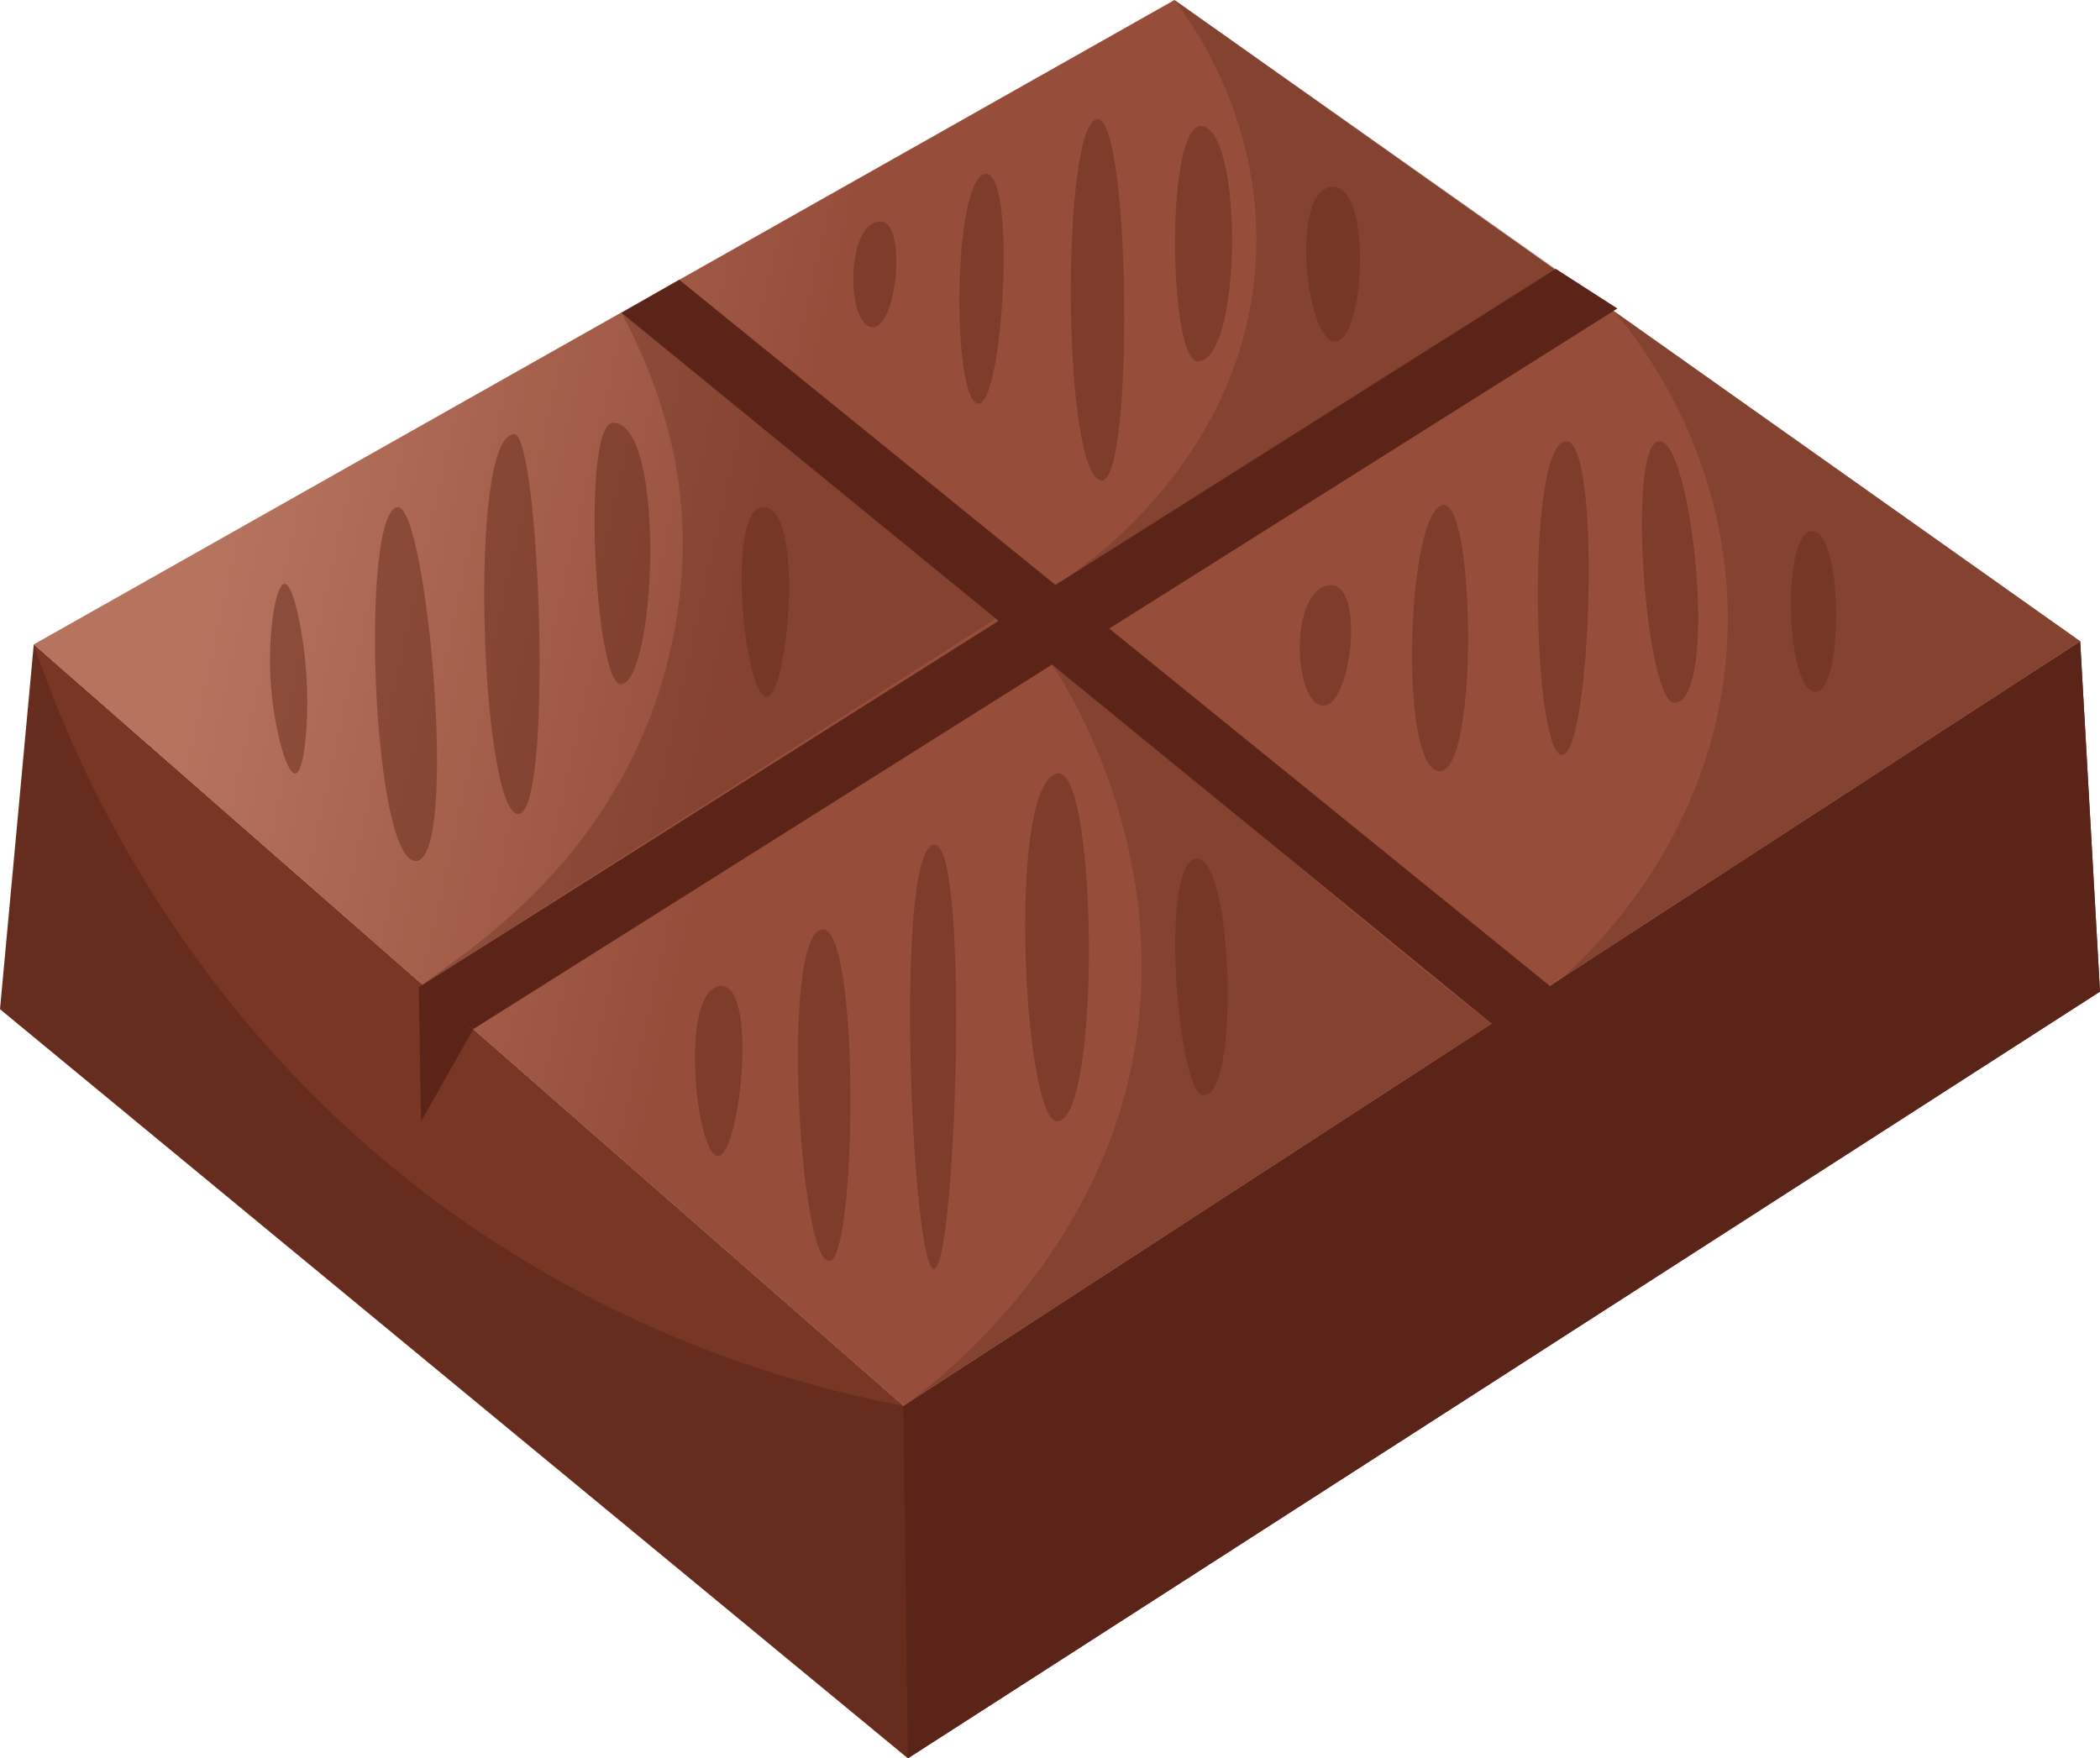 <svg xmlns="http://www.w3.org/2000/svg" xmlns:xlink="http://www.w3.org/1999/xlink" viewBox="0 0 621.73 520.61"><defs><style>.cls-1,.cls-6{fill:#662c1d;}.cls-2,.cls-5{fill:#5a2518;}.cls-3{fill:#783625;}.cls-4{fill:url(#linear-gradient);}.cls-5{opacity:0.3;}.cls-6{opacity:0.5;}</style><linearGradient id="linear-gradient" x1="108.7" y1="153.43" x2="353.79" y2="208.57" gradientTransform="translate(-44.14)" gradientUnits="userSpaceOnUse"><stop offset="0" stop-color="#b6745f"/><stop offset="0.65" stop-color="#964e3b"/></linearGradient></defs><title>Asset 4</title><g id="Layer_2" data-name="Layer 2"><g id="Layer_4" data-name="Layer 4"><g id="_Group_" data-name="&lt;Group&gt;"><path id="_Path_" data-name="&lt;Path&gt;" class="cls-1" d="M10,190.81q-5,54-10,108L268.79,520.61l352.94-227q-2.93-51.87-5.87-103.73L267.48,416.23Z"/><polygon id="_Path_2" data-name="&lt;Path&gt;" class="cls-2" points="615.86 189.85 621.73 293.58 268.79 520.61 267.48 416.23 615.86 189.85"/><path id="_Path_3" data-name="&lt;Path&gt;" class="cls-3" d="M10,190.81c10.57,31,41.89,109,122.46,167.36a338.54,338.54,0,0,0,135,58.06Z"/><polygon id="_Path_4" data-name="&lt;Path&gt;" class="cls-4" points="9.98 190.81 267.48 416.23 615.86 189.85 347.73 0 9.98 190.81"/><path id="_Path_5" data-name="&lt;Path&gt;" class="cls-5" d="M477.88,92.15c7.35,8.71,34.88,43.41,33.6,94.43-1.57,62.71-45.41,100.1-52.19,105.69L615.86,189.85Z"/><path id="_Path_6" data-name="&lt;Path&gt;" class="cls-6" d="M391.44,208.91c-8.64-1.08-9.71-34.45,2.16-35.64C404.4,172.19,400.08,210,391.44,208.91Z"/><path id="_Path_7" data-name="&lt;Path&gt;" class="cls-6" d="M427.08,149.51c-10.59,2.35-13,77.76-1.08,78.84S436.8,147.35,427.08,149.51Z"/><path id="_Path_8" data-name="&lt;Path&gt;" class="cls-6" d="M463.53,130.64c-11.87,1.19-9.72,92.89-1.08,92.89S474.33,129.56,463.53,130.64Z"/><path id="_Path_9" data-name="&lt;Path&gt;" class="cls-6" d="M491.11,130.63c-9.72,1.08-3.77,78.64,4.86,77.48C509.13,206.36,500.83,129.55,491.11,130.63Z"/><path id="_Path_10" data-name="&lt;Path&gt;" class="cls-6" d="M536.17,157.3c-8.59.95-7.56,46.44,1.08,47.52S545.89,156.22,536.17,157.3Z"/><path id="_Path_11" data-name="&lt;Path&gt;" class="cls-2" d="M184,92.64,447.54,307.93l11.75-15.66L201.11,82.84Z"/><path id="_Path_12" data-name="&lt;Path&gt;" class="cls-2" d="M124,292.27l16.12,12.43L478.86,91.34,460.59,79.59Z"/><path id="_Path_13" data-name="&lt;Path&gt;" class="cls-2" d="M124,292.27l.65,39.8,15.47-27.37Z"/><path id="_Path_14" data-name="&lt;Path&gt;" class="cls-5" d="M124,292.27c12-9.52,68.16-41.6,77.15-115.19,4.31-35.34-6.13-63.55-17.13-84.44l110.83,90.54Z"/><path id="_Path_15" data-name="&lt;Path&gt;" class="cls-5" d="M347.73,0c6.57,8.75,25.78,36.69,24.14,75.68-2.51,59.31-51.09,92.14-56.3,95.53l145-91.62Z"/><path id="_Path_16" data-name="&lt;Path&gt;" class="cls-5" d="M311.4,196.7c8.76,13,27.89,49,26.54,93.94-2.28,76.18-62.91,120.29-70.46,125.59L441.67,303.36C398.07,268.77,355,231.29,311.4,196.7Z"/><path id="_Path_17" data-name="&lt;Path&gt;" class="cls-6" d="M80.24,203.32c-1.18-14.52,1.24-30.36,4-30.46S89.87,188,90.68,199.4c.93,13.3-.49,29.41-3.23,29.62S81.21,215.33,80.24,203.32Z"/><path id="_Path_18" data-name="&lt;Path&gt;" class="cls-6" d="M117.69,150.18c-11.19,1.4-7.56,104.76,5.4,104.76S126.33,149.1,117.69,150.18Z"/><path id="_Path_19" data-name="&lt;Path&gt;" class="cls-6" d="M152.25,128.58c-14,0-9.78,111.33,1,112.41S159.81,128.58,152.25,128.58Z"/><path id="_Path_20" data-name="&lt;Path&gt;" class="cls-6" d="M181.75,125.15c-9.76-.67-5.65,77.38,2,77.41C194.08,202.59,197.44,126.23,181.75,125.15Z"/><path id="_Path_21" data-name="&lt;Path&gt;" class="cls-6" d="M225.69,150.18c-10.76.9-5.4,55.08,1.08,56.16S238.65,149.1,225.69,150.18Z"/><path id="_Path_22" data-name="&lt;Path&gt;" class="cls-6" d="M212.79,342.26c-6.48,1.2-11.88-47.88,0-50.27S219.27,341.07,212.79,342.26Z"/><path id="_Path_23" data-name="&lt;Path&gt;" class="cls-6" d="M243,275.23c-11.65,3.52-6.48,95.76,2.16,98.16S254.91,271.64,243,275.23Z"/><path id="_Path_24" data-name="&lt;Path&gt;" class="cls-6" d="M276.51,250.1c-12,1.33-6.48,125.68,0,125.68S287.31,248.9,276.51,250.1Z"/><path id="_Path_25" data-name="&lt;Path&gt;" class="cls-6" d="M313.05,229c-15.22,3.07-9.92,103-.13,103C326.11,332.08,324.93,226.63,313.05,229Z"/><path id="_Path_26" data-name="&lt;Path&gt;" class="cls-6" d="M354.14,254.2c-11,1.22-5.47,70.07,2.19,70.08C367.29,324.3,364.94,253,354.14,254.2Z"/><path id="_Path_27" data-name="&lt;Path&gt;" class="cls-6" d="M258.06,96.88c-7.56-1.08-7.56-30.24,2.16-31.32C268.87,64.59,265.62,98,258.06,96.88Z"/><path id="_Path_28" data-name="&lt;Path&gt;" class="cls-6" d="M291.54,51.52c-9.49,2.1-9.72,65.88-2.16,68S301.26,49.36,291.54,51.52Z"/><path id="_Path_29" data-name="&lt;Path&gt;" class="cls-6" d="M325,35.32c-10.86,0-10.73,105.61,1.08,106.92C335.82,143.32,334.74,35.32,325,35.32Z"/><path id="_Path_30" data-name="&lt;Path&gt;" class="cls-6" d="M356.3,37.39C344.84,34.26,345.87,107,354.58,107,367.54,107,368.18,40.63,356.3,37.39Z"/><path id="_Path_31" data-name="&lt;Path&gt;" class="cls-6" d="M394.63,55.36c-13,0-8,45.81.63,45.81S406.51,55.34,394.63,55.36Z"/></g></g></g></svg>